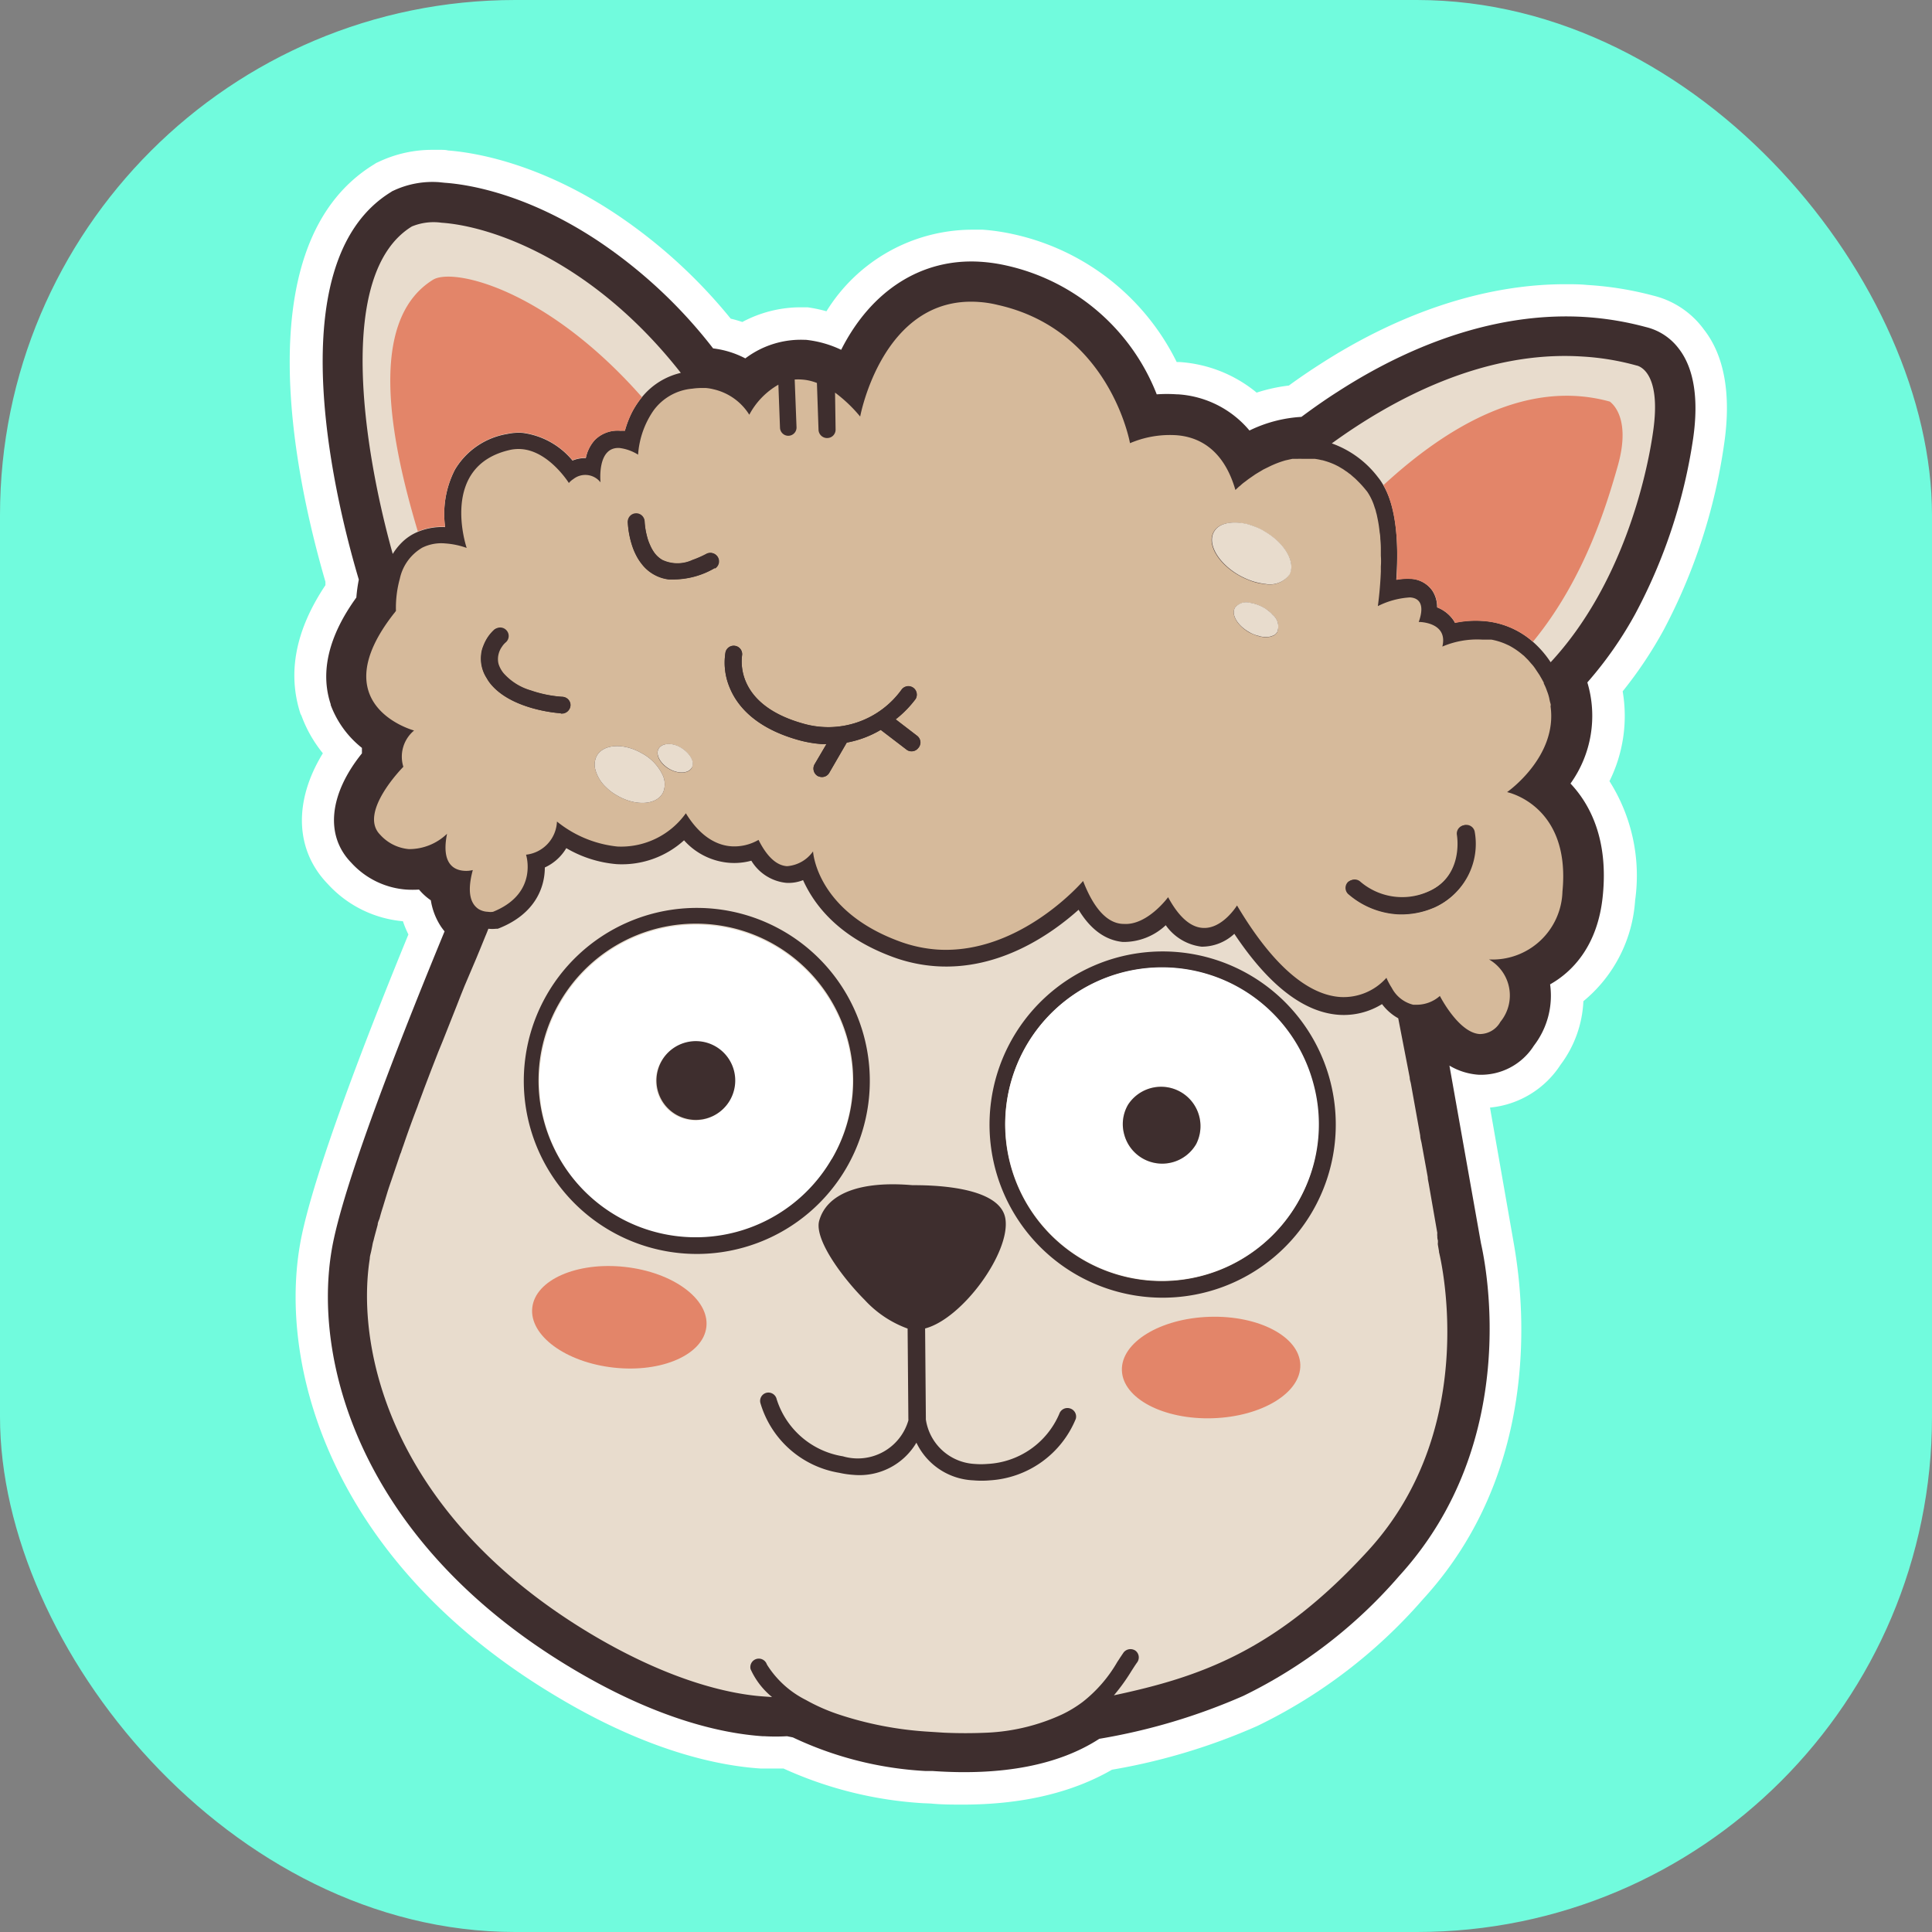<svg xmlns="http://www.w3.org/2000/svg" viewBox="0 0 180 180" xmlns:v="https://vecta.io/nano"><rect x="0" y="0" width="180" height="180" fill="#808080" stroke="none"/><rect width="180" height="180" rx="48" fill="#71fbdd"/><path d="M89.72 168.13c-1 0-2 0-3-.1L86 168a36.62 36.62 0 0 1-13-3.23h-.63-1.32-.17c-4-.26-10.56-1.64-19-6.7-20.71-12.32-25.88-30.26-23.97-41.88 1-6.23 6.54-20.36 10.14-29.13a9.38 9.38 0 0 1-.51-1.23 10.76 10.76 0 0 1-7-3.47c-3.06-3.16-3.2-7.71-.46-12.18a12.18 12.18 0 0 1-2-3.52l-.08-.14c-1.25-3.83-.46-7.84 2.32-12v-.32c-2.84-9.73-7.53-31.46 4.49-38.86l.23-.15.26-.12a11.63 11.63 0 0 1 5-1.11h.76c.22 0 .46 0 .69.06 2.37.18 8.44 1.13 15.65 5.93a48.49 48.49 0 0 1 10.68 9.74 11 11 0 0 1 1.08.31 11.54 11.54 0 0 1 5.43-1.37H75h.23A13.57 13.57 0 0 1 77 29a16 16 0 0 1 13.49-7.6h1.07a19.79 19.79 0 0 1 2.85.42 22.27 22.27 0 0 1 15.22 11.91h.27a12.57 12.57 0 0 1 7.18 2.85 15.69 15.69 0 0 1 3-.66 58.82 58.82 0 0 1 2.93-2c7.56-4.87 15.45-7.44 22.81-7.44.69 0 1.39 0 2.06.07a30.93 30.93 0 0 1 6.18 1 8.24 8.24 0 0 1 4.69 3.15c1.89 2.41 2.55 6 1.9 10.55A52.93 52.93 0 0 1 155 58.69a38.76 38.76 0 0 1-3.82 5.72 13.66 13.66 0 0 1-1.23 8.37 16.45 16.45 0 0 1 2.39 11.11 13.29 13.29 0 0 1-4.82 9.39 10.63 10.63 0 0 1-2.12 5.91 8.83 8.83 0 0 1-6.58 4l2.13 12.16c.39 2.31 4 20.12-8.35 33.62a48.34 48.34 0 0 1-15.45 11.83 57.18 57.18 0 0 1-13.55 4.08c-3.67 2.12-8.32 3.25-13.88 3.25z" fill="#fff"/><path d="M86.22 165a33 33 0 0 1-12.35-3.13l-.54-.11a18.75 18.75 0 0 1-2.12 0h-.15c-3.68-.25-9.75-1.53-17.72-6.29-19.34-11.53-24.19-28.11-22.47-38.81 1-6.37 7.3-22 10.55-29.89-.1-.11-.19-.24-.28-.36a6.18 6.18 0 0 1-1-2.53 5.44 5.44 0 0 1-1.1-1 9.43 9.43 0 0 1-1.19 0 7.69 7.69 0 0 1-5.13-2.51c-2.46-2.53-2.06-6.38 1-10.18v-.51a9.21 9.21 0 0 1-2.91-4v-.07c-1-3-.19-6.38 2.39-9.94a14.43 14.43 0 0 1 .23-1.67c-1.79-6-8-29.36 3-36.11l.1-.07.11-.05a8.56 8.56 0 0 1 4.23-.8l.59.06c2.13.15 7.61 1 14.28 5.43a45.6 45.6 0 0 1 10.7 10 8.67 8.67 0 0 1 3 .93 8.57 8.57 0 0 1 5.5-1.73h.14a10.1 10.1 0 0 1 3.29.93c2.8-5.54 7.52-8.56 13-8.2a15.44 15.44 0 0 1 2.4.35 19.6 19.6 0 0 1 14 12 13.19 13.19 0 0 1 1.89 0h.11a9.46 9.46 0 0 1 6.64 3.37 12.68 12.68 0 0 1 4.84-1.27c1.17-.87 2.3-1.66 3.45-2.39 7.77-5 15.74-7.39 23.06-6.91a28.65 28.65 0 0 1 5.58.93 5.41 5.41 0 0 1 3.06 2c1.41 1.81 1.88 4.64 1.35 8.36a50.14 50.14 0 0 1-5.41 16.39 35.58 35.58 0 0 1-4.45 6.36 10.82 10.82 0 0 1-1.57 9.42c1.8 1.91 3.56 5.18 3 10.53-.47 4.57-2.8 7-4.9 8.18a7.63 7.63 0 0 1-1.51 5.71 5.84 5.84 0 0 1-5.17 2.71h0a6.14 6.14 0 0 1-2.7-.85l2.94 16.56c.49 2.16 3.76 18.53-7.63 31A45.48 45.48 0 0 1 115.84 158a56.57 56.57 0 0 1-13.42 4c-3.76 2.44-9 3.46-15.54 3z" fill="#3e2e2e"/><path d="M127.5 144.43c-8.59 9.41-15.74 11.82-23.72 13.52a18 18 0 0 0 1.63-2.26c.2-.31.37-.58.53-.8a.79.79 0 0 0-.15-1.1h0a.82.82 0 0 0-1.11.17l-.33.49c-.11.18-.17.26-.26.4a12.91 12.91 0 0 1-3.2 3.7h0a11.29 11.29 0 0 1-1.94 1.18 18.64 18.64 0 0 1-7 1.7 44.44 44.44 0 0 1-4 0l-1.56-.1a32.76 32.76 0 0 1-8.37-1.64 17.57 17.57 0 0 1-2.94-1.31 9.06 9.06 0 0 1-3.54-3.16 1.3 1.3 0 0 1-.14-.26.79.79 0 0 0-1.47.55 7.13 7.13 0 0 0 2 2.6l-.72-.05c-2.9-.19-8.48-1.27-16.07-5.78-18.79-11.21-22-26.66-20.69-35 0-.25.1-.52.15-.79l.09-.44a2.89 2.89 0 0 1 .11-.47c.11-.46.25-.95.39-1.48 0-.19.1-.38.17-.57a18.58 18.58 0 0 1 .32-1.09l.38-1.25c.13-.43.25-.78.39-1.18l.52-1.53.31-.92a1.11 1.11 0 0 1 .07-.16c.07-.22.15-.46.24-.7a94.25 94.25 0 0 1 1.31-3.61c.13-.38.28-.76.42-1.14l.21-.57.63-1.65.67-1.72.41-1 1.3-3.28.39-1 .35-.87 1-2.35c.14-.32.26-.63.38-.91l.57-1.4c.1-.23.19-.46.27-.67a3.48 3.48 0 0 0 .72 0h.15l.16-.06c3.33-1.34 4.23-3.79 4.23-5.65a4.5 4.5 0 0 0 2-1.8 11.1 11.1 0 0 0 4.68 1.49 8.61 8.61 0 0 0 6.29-2.22 6.32 6.32 0 0 0 4.27 2.1 6.08 6.08 0 0 0 2-.2 4.31 4.31 0 0 0 3.22 2.06 3.63 3.63 0 0 0 1.6-.25c1 2.22 3.24 5.33 8.56 7.23a14.43 14.43 0 0 0 3.83.79c6 .4 10.84-3.08 13.28-5.26 1.12 1.85 2.51 2.84 4.12 3a5.72 5.72 0 0 0 4-1.56 4.78 4.78 0 0 0 3.34 2A4.45 4.45 0 0 0 115 87c3.19 4.79 6.47 7.33 9.76 7.55a6.79 6.79 0 0 0 4-1 4.79 4.79 0 0 0 1.51 1.32h0l1.07 5.52c0 .18.06.35.1.52l.88 4.89c0 .25.09.5.13.73l.57 3.14c0 .23.07.46.11.72l.78 4.48a1.34 1.34 0 0 0 0 .3.41.41 0 0 1 0 .11 1.42 1.42 0 0 0 .06.31.77.77 0 0 0 0 .15.76.76 0 0 0 0 .27l.1.58a.2.2 0 0 0 0 .07s4.1 16.07-6.57 27.77zM154 40.32c-.59 4.09-2.85 14.18-9.53 21.38a9.36 9.36 0 0 0-1.68-1.93h0a7.83 7.83 0 0 0-4.72-1.93 9.29 9.29 0 0 0-2.52.18 1.94 1.94 0 0 0-.21-.34 3.35 3.35 0 0 0-1.45-1.1 2.77 2.77 0 0 0-.43-1.53 2.6 2.6 0 0 0-2.08-1.13 5.57 5.57 0 0 0-1.29.09c.17-2.57.2-6.34-1.16-8.72l-.06-.11a5.07 5.07 0 0 0-.49-.72 9.34 9.34 0 0 0-4.3-3.15c5.51-4 14.07-8.71 23.38-8.09a23.88 23.88 0 0 1 5 .83s2.43.32 1.54 6.27zM41.13 20.75a5.31 5.31 0 0 0-2.76.35c-7.12 4.38-4.5 20.78-1.78 30.51a5.76 5.76 0 0 1 .84-1.06 4.61 4.61 0 0 1 1.5-1h0a5.83 5.83 0 0 1 2.54-.44 9.06 9.06 0 0 1 .91-5.34 7 7 0 0 1 4.9-3.34 5 5 0 0 1 1.39-.1 7.23 7.23 0 0 1 4.67 2.58 3.1 3.1 0 0 1 1.24-.23 3.56 3.56 0 0 1 .83-1.68 3 3 0 0 1 2.41-.87 2.69 2.69 0 0 1 .4 0 9.16 9.16 0 0 1 .68-1.76 8.44 8.44 0 0 1 .91-1.37 6.59 6.59 0 0 1 3.62-2.26c-8.17-10.41-17.58-13.67-22.3-13.99z" fill="#e8dccd"/><path d="M59.81 37a8.44 8.44 0 0 0-.91 1.38 9.86 9.86 0 0 0-.68 1.76 2.69 2.69 0 0 0-.4 0 3 3 0 0 0-2.41.87 3.56 3.56 0 0 0-.83 1.64 3.07 3.07 0 0 0-1.24.23 7.23 7.23 0 0 0-4.67-2.58 5.43 5.43 0 0 0-1.39.1 7 7 0 0 0-4.9 3.34 9.06 9.06 0 0 0-.91 5.34 5.66 5.66 0 0 0-2.54.44c-2.64-8.79-4.67-19.7 1.42-23.46 1.88-1.14 10.57.85 19.46 10.94zm90.9 6.46c-.94 3.28-3 10.39-7.89 16.33a7.88 7.88 0 0 0-4.73-1.93 9.29 9.29 0 0 0-2.52.18 1.94 1.94 0 0 0-.21-.34 3.27 3.27 0 0 0-1.45-1.1 2.77 2.77 0 0 0-.43-1.53 2.6 2.6 0 0 0-2.08-1.13 5.57 5.57 0 0 0-1.29.09c.17-2.57.14-6.45-1.22-8.83 6.11-5.63 13.51-9.89 21.11-7.78-.07 0 2.09 1.23.71 6.04z" fill="#e38569"/><path d="M140.41 73.8s4.72-3.28 4.05-8a.4.4 0 0 0 0-.24 4.37 4.37 0 0 1-.12-.51 4.31 4.31 0 0 0-.21-.67 4.78 4.78 0 0 0-.19-.48l-.11-.23v-.07l-.18-.33-.22-.38-.42-.63c-.14-.2-.2-.27-.31-.39l-.32-.37-.32-.32a.8.8 0 0 0-.17-.15h0a7 7 0 0 0-1.3-.89l-.33-.15a6.09 6.09 0 0 0-1.32-.4h-.33-.1-.43a8.26 8.26 0 0 0-3.7.65c.49-2-1.53-2.26-2.07-2.29h-.13c.6-1.69 0-2.24-.81-2.29a7.66 7.66 0 0 0-3 .81s.21-1.43.28-3.21v-.48a6.53 6.53 0 0 0 0-1v-.52a9.29 9.29 0 0 0-.05-1.06 3.05 3.05 0 0 0-.06-.6 12.13 12.13 0 0 0-.23-1.45 3.06 3.06 0 0 0-.1-.41 2.44 2.44 0 0 0-.13-.44 5.26 5.26 0 0 0-.32-.83 4.67 4.67 0 0 0-.27-.49 2 2 0 0 0-.24-.33c-.19-.24-.39-.46-.58-.66l-.29-.29c-.09-.09-.2-.19-.3-.27l-.26-.23-.17-.12a2.18 2.18 0 0 0-.31-.22 2.7 2.7 0 0 0-.33-.22l-.32-.19-.3-.15a6.8 6.8 0 0 0-1-.37 1.63 1.63 0 0 0-.3-.07c-.19-.05-.39-.08-.58-.11h0-.39-.41-.41 0a2.56 2.56 0 0 0-.39 0h-.3-.21l-.63.14a9 9 0 0 0-1.59.62l-.47.23-.52.31-.23.14-.65.45-.34.26a3.54 3.54 0 0 0-.42.35l-.12.09-.33.31c-1.11-3.86-3.5-5-5.64-5.11a9.47 9.47 0 0 0-4.18.75s-1.85-10.54-12.32-12.88a10.27 10.27 0 0 0-1.82-.28c-8.92-.59-11 10.68-11 10.68a13.37 13.37 0 0 0-2.34-2.23l.05 3.42a.78.78 0 0 1-.75.81H77a.8.8 0 0 1-.74-.77l-.15-4.36a4.65 4.65 0 0 0-1.42-.32 4.7 4.7 0 0 0-.65 0l.17 4.43a.77.77 0 0 1-.74.81h-.07a.78.78 0 0 1-.73-.76l-.15-4a7 7 0 0 0-2.71 2.8 5.31 5.31 0 0 0-3.33-2.37 4.21 4.21 0 0 0-.71-.12h-.32a5.94 5.94 0 0 0-.94.06 5 5 0 0 0-3.64 2.06 8.21 8.21 0 0 0-1.42 4.09 4.24 4.24 0 0 0-1.72-.62c-2.14-.14-1.78 3.2-1.78 3.2a1.8 1.8 0 0 0-2.54-.3A1.77 1.77 0 0 0 53 45s-1.87-3-4.46-3.16a3.72 3.72 0 0 0-.94.06c-6.75 1.45-4.12 9.15-4.12 9.15a7.38 7.38 0 0 0-2-.42 4 4 0 0 0-2.13.39 4.42 4.42 0 0 0-2.1 2.9 10.15 10.15 0 0 0-.36 3c-.07.08-.12.17-.19.24-6.74 8.6 1.88 10.9 1.88 10.9a3.17 3.17 0 0 0-1 3.38s-4.22 4.24-2.17 6.32a4.07 4.07 0 0 0 2.69 1.35 5.09 5.09 0 0 0 3.55-1.43c-.57 2.83.68 3.39 1.59 3.45a2.45 2.45 0 0 0 .81-.07c-.61 2.25-.11 3.2.53 3.63a1.81 1.81 0 0 0 .88.26 1.55 1.55 0 0 0 .48 0l.3-.13c3.9-1.76 2.77-5.19 2.77-5.19a3.24 3.24 0 0 0 2.88-3.09 10.7 10.7 0 0 0 5.64 2.33 7.42 7.42 0 0 0 6.37-3.1c1.41 2.3 3 3 4.26 3.08a4.5 4.5 0 0 0 2.51-.6c.9 1.79 1.83 2.4 2.66 2.45a3.26 3.26 0 0 0 2.42-1.38s.28 5.6 8.2 8.44a12.71 12.71 0 0 0 3.4.71c7.7.48 13.56-6.39 13.56-6.39 1.16 3 2.53 4 3.8 4 2.2.14 4.12-2.49 4.12-2.49 1.12 2.07 2.24 2.8 3.22 2.86 1.84.13 3.2-2.09 3.2-2.09 3.88 6.53 7.21 8.37 9.63 8.53a5.34 5.34 0 0 0 4.29-1.79 6.5 6.5 0 0 0 .5.94 3.09 3.09 0 0 0 2 1.57h.32a3.27 3.27 0 0 0 2.16-.82s1.74 3.43 3.71 3.55a2.2 2.2 0 0 0 1.93-1.14 3.87 3.87 0 0 0-1.06-5.81 6.52 6.52 0 0 0 6.84-6.33c.79-8.06-5.16-9.26-5.16-9.26zM52.3 66.45h0c-.4 0-4.69-.36-6.62-2.76a3.48 3.48 0 0 1-.34-.51h0a3.32 3.32 0 0 1-.52-2.18 2.62 2.62 0 0 1 .19-.78 4.47 4.47 0 0 1 .33-.7 3.85 3.85 0 0 1 .73-.88.79.79 0 0 1 1 1.18 1.92 1.92 0 0 0-.38.43 2 2 0 0 0-.32 1.61 2.44 2.44 0 0 0 .48.86 5.33 5.33 0 0 0 2.53 1.6h0a11.37 11.37 0 0 0 2.95.6.8.8 0 0 1 .81.76.79.79 0 0 1-.77.81.38.38 0 0 1-.15 0zm9.51 7.31a1.19 1.19 0 0 1-.08.16c-.63 1.09-2.52 1.19-4.21.21a4.58 4.58 0 0 1-1.06-.79 3.47 3.47 0 0 1-1-1.66 1.78 1.78 0 0 1 .15-1.28c.64-1.1 2.52-1.19 4.21-.21a4.46 4.46 0 0 1 1.91 2 2 2 0 0 1 .08 1.57zm2.64-2.21c-.32.54-1.26.58-2.11.1s-1.27-1.33-1-1.87 1.26-.64 2.11-.11 1.28 1.31 1 1.86zm2.19-18.65a7.63 7.63 0 0 1-4 1.09h-.33a3.67 3.67 0 0 1-1.4-.46 3.72 3.72 0 0 1-1.14-1 4.83 4.83 0 0 1-.44-.67 7 7 0 0 1-.34-.74 8.56 8.56 0 0 1-.5-2.4.79.79 0 1 1 1.57-.05 6.62 6.62 0 0 0 .22 1.32 4.75 4.75 0 0 0 .28.8 3.68 3.68 0 0 0 .39.7 2.54 2.54 0 0 0 .76.7 3.33 3.33 0 0 0 2.81 0h0a11.15 11.15 0 0 0 1.33-.58.78.78 0 1 1 .73 1.38h0zm18.91 16.8a.79.79 0 0 1-.67.3.73.73 0 0 1-.43-.16L82.05 68a9.68 9.68 0 0 1-3.16 1.19L77.26 72a.76.76 0 0 1-.74.39 1 1 0 0 1-.34-.09.8.8 0 0 1-.29-1.08L77 69.33h-.41a11 11 0 0 1-2.2-.38C70.3 67.8 68.66 65.7 68 64.1a6 6 0 0 1-.41-3.31.78.78 0 0 1 .93-.6.77.77 0 0 1 .61.9h0c0 .21-.78 4.51 5.7 6.32A8.43 8.43 0 0 0 84 64.26a.78.78 0 0 1 1.1-.15.79.79 0 0 1 .21 1 9.67 9.67 0 0 1-1.86 1.92l2 1.53a.77.77 0 0 1 .14 1.1h0zM119 58.9a.84.84 0 0 1-.4.34 1.64 1.64 0 0 1-.79.12 2 2 0 0 1-.59-.11.73.73 0 0 1-.25-.08 3.76 3.76 0 0 1-.62-.27c-1.09-.64-1.68-1.66-1.28-2.29a1.34 1.34 0 0 1 1.41-.43 2.58 2.58 0 0 1 .81.23h0a2 2 0 0 1 .42.2 3.64 3.64 0 0 1 .46.3 3.69 3.69 0 0 1 .41.38 1.43 1.43 0 0 1 .42 1.59zm1.1-5.33a2.26 2.26 0 0 1-2.26.84 4.54 4.54 0 0 1-.82-.14 5.41 5.41 0 0 1-.8-.28 6 6 0 0 1-.81-.39c-1.94-1.11-3-2.93-2.32-4.07.46-.8 1.66-1 3-.71h0a5.28 5.28 0 0 1 .77.24 5.74 5.74 0 0 1 .79.38l.12.06c1.93 1.11 3 2.92 2.32 4.06zm13.48 31a7.62 7.62 0 0 1-3.46.61 7.74 7.74 0 0 1-4.53-1.9.78.78 0 0 1 0-1.11.79.79 0 0 1 1 0 6 6 0 0 0 6.31 1c3.48-1.44 2.86-5.2 2.84-5.36a.78.78 0 0 1 1.54-.29 6.4 6.4 0 0 1-3.78 7.09z" fill="#d6ba9b"/><path d="M61.81 73.76a1.19 1.19 0 0 1-.08.16c-.63 1.09-2.52 1.19-4.21.21a4.58 4.58 0 0 1-1.06-.79 3.47 3.47 0 0 1-1-1.66 1.78 1.78 0 0 1 .15-1.28c.64-1.1 2.52-1.19 4.21-.21a4.46 4.46 0 0 1 1.91 2 2 2 0 0 1 .08 1.57zm58.32-20.2a2.28 2.28 0 0 1-2.26.84 5.64 5.64 0 0 1-.82-.15 5.79 5.79 0 0 1-.8-.27 7.55 7.55 0 0 1-.81-.39c-1.94-1.12-3-2.94-2.32-4.07.46-.8 1.66-1 3-.72h0a6.91 6.91 0 0 1 .77.25 5.19 5.19 0 0 1 .79.37l.12.07c1.94 1.12 2.96 2.93 2.33 4.07zM119 58.88a.74.74 0 0 1-.4.34 1.53 1.53 0 0 1-.79.12 1.71 1.71 0 0 1-.59-.11.72.72 0 0 1-.25-.07 2.8 2.8 0 0 1-.61-.28c-1.1-.63-1.68-1.65-1.29-2.28a1.33 1.33 0 0 1 1.41-.44 3.26 3.26 0 0 1 .81.23h0a2.71 2.71 0 0 1 .42.2 2.85 2.85 0 0 1 .46.31 2.46 2.46 0 0 1 .41.38 1.41 1.41 0 0 1 .42 1.6zM64.45 71.53c-.32.54-1.26.59-2.1.1s-1.28-1.33-1-1.86 1.26-.64 2.11-.11 1.31 1.34.99 1.87z" fill="#e8dccd"/><path d="M66.64 52.89a7.62 7.62 0 0 1-4 1.08h-.33a3.69 3.69 0 0 1-1.4-.47 3.6 3.6 0 0 1-1.14-1 4.3 4.3 0 0 1-.44-.67 5.56 5.56 0 0 1-.34-.74 8.14 8.14 0 0 1-.49-2.39.781.781 0 0 1 1.56-.06 7.28 7.28 0 0 0 .22 1.32 4.2 4.2 0 0 0 .28.8 3.76 3.76 0 0 0 .39.71 2.39 2.39 0 0 0 .76.69 3.29 3.29 0 0 0 2.81 0h0a9.28 9.28 0 0 0 1.33-.59.79.79 0 0 1 .74 1.39h0zm66.97 31.64a7.53 7.53 0 0 1-8-1.29.79.79 0 0 1 1.08-1.14 6 6 0 0 0 6.31 1c3.48-1.44 2.86-5.2 2.84-5.36a.78.78 0 0 1 .67-.88.79.79 0 0 1 .88.6 6.43 6.43 0 0 1-3.78 7.07zM53.16 65.71a.8.8 0 0 1-.83.74h0c-.4 0-4.69-.36-6.62-2.76a3.54 3.54 0 0 1-.35-.51h0a3.37 3.37 0 0 1-.51-2.18 3 3 0 0 1 .18-.78 4.52 4.52 0 0 1 .34-.7 3.85 3.85 0 0 1 .73-.88.79.79 0 0 1 1.11.11.78.78 0 0 1-.07 1.08 1.86 1.86 0 0 0-.37.42 2 2 0 0 0-.32.7 1.87 1.87 0 0 0 0 .91 2.58 2.58 0 0 0 .47.86 5.41 5.41 0 0 0 2.54 1.6h0a11.39 11.39 0 0 0 2.94.6.78.78 0 0 1 .76.79zm32.39 3.97a.77.77 0 0 1-.67.31.74.74 0 0 1-.43-.17L82.06 68a9.49 9.49 0 0 1-3.17 1.18L77.26 72a.79.79 0 0 1-.74.39.83.83 0 0 1-.34-.1.81.81 0 0 1-.29-1.08L77 69.32h-.4a11 11 0 0 1-2.21-.38C70.3 67.8 68.66 65.69 68 64.1a6 6 0 0 1-.41-3.31.784.784 0 0 1 1.54.3h0c0 .21-.79 4.51 5.69 6.33A8.42 8.42 0 0 0 84 64.24a.79.79 0 0 1 1.31.88A9.85 9.85 0 0 1 83.43 67l2 1.54a.78.78 0 0 1 .15 1.09z" fill="#3e2e2e"/><path d="M78.94 97a14.59 14.59 0 1 0-1.44 11 14.6 14.6 0 0 0 1.44-11zm-11 5.57a3.67 3.67 0 0 1-3.41 1.81 3.73 3.73 0 0 1-1.59-.48 3.67 3.67 0 1 1 5-1.33z" fill="#fff"/><path d="M80.49 96.53a16.12 16.12 0 1 0-1.61 12.24 16.15 16.15 0 0 0 1.61-12.24zm-3 11.45a14.65 14.65 0 0 1-26.82-3.56 14.45 14.45 0 0 1 1.45-11A14.66 14.66 0 0 1 79 96.93 14.45 14.45 0 0 1 77.49 108zM68 102.52a3.67 3.67 0 0 1-3.41 1.81 3.73 3.73 0 0 1-1.59-.48 3.67 3.67 0 1 1 5-1.33zm55.9-1.93a16.13 16.13 0 1 0-1.61 12.25 16.14 16.14 0 0 0 1.61-12.25zm-3 11.45a14.6 14.6 0 1 1-5.32-19.91 14.66 14.66 0 0 1 5.34 19.87z" fill="#3e2e2e"/><path d="M122.38 101a14.6 14.6 0 1 0-1.46 11 14.4 14.4 0 0 0 1.46-11zm-10.93 5.58a3.66 3.66 0 0 1-6.71-.89 3.58 3.58 0 0 1 .36-2.77 3.67 3.67 0 0 1 6.35 3.66z" fill="#fff"/><path d="M111.45 106.58a3.66 3.66 0 0 1-6.71-.89 3.58 3.58 0 0 1 .36-2.77 3.67 3.67 0 0 1 6.35 3.66zm-11.22 25.61a9.26 9.26 0 0 1-8 5.73 8.9 8.9 0 0 1-1.55 0 6.17 6.17 0 0 1-5.3-3.51 6.16 6.16 0 0 1-5.86 3 8.57 8.57 0 0 1-1.32-.19 9.22 9.22 0 0 1-7.36-6.52.78.78 0 0 1 .58-.94h0a.79.79 0 0 1 .94.6 7.75 7.75 0 0 0 6.17 5.32 4.91 4.91 0 0 0 6.1-3.34.57.57 0 0 0 0-.14h0a.06.06 0 0 1 0 0l-.07-8.42a10.14 10.14 0 0 1-4-2.67c-2-2-4.67-5.55-4.25-7.33.69-2.58 3.82-3.78 8.69-3.36 1.44 0 8.18 0 8.67 3.13s-4 9.31-7.48 10.22h0l.07 8.32v.16a4.86 4.86 0 0 0 4.51 4.14 7.43 7.43 0 0 0 1.25 0 7.7 7.7 0 0 0 6.67-4.66.8.8 0 0 1 1-.51.79.79 0 0 1 .54.97z" fill="#3e2e2e"/><g fill="#e38569"><ellipse cx="112.91" cy="127.45" rx="8.32" ry="4.73" transform="matrix(.999 -.032 .032 .999 -4.04 3.7)"/><ellipse cx="57.68" cy="122.67" rx="4.72" ry="8.16" transform="matrix(.109 -.994 .994 .109 -70.52 166.69)"/></g></svg>
